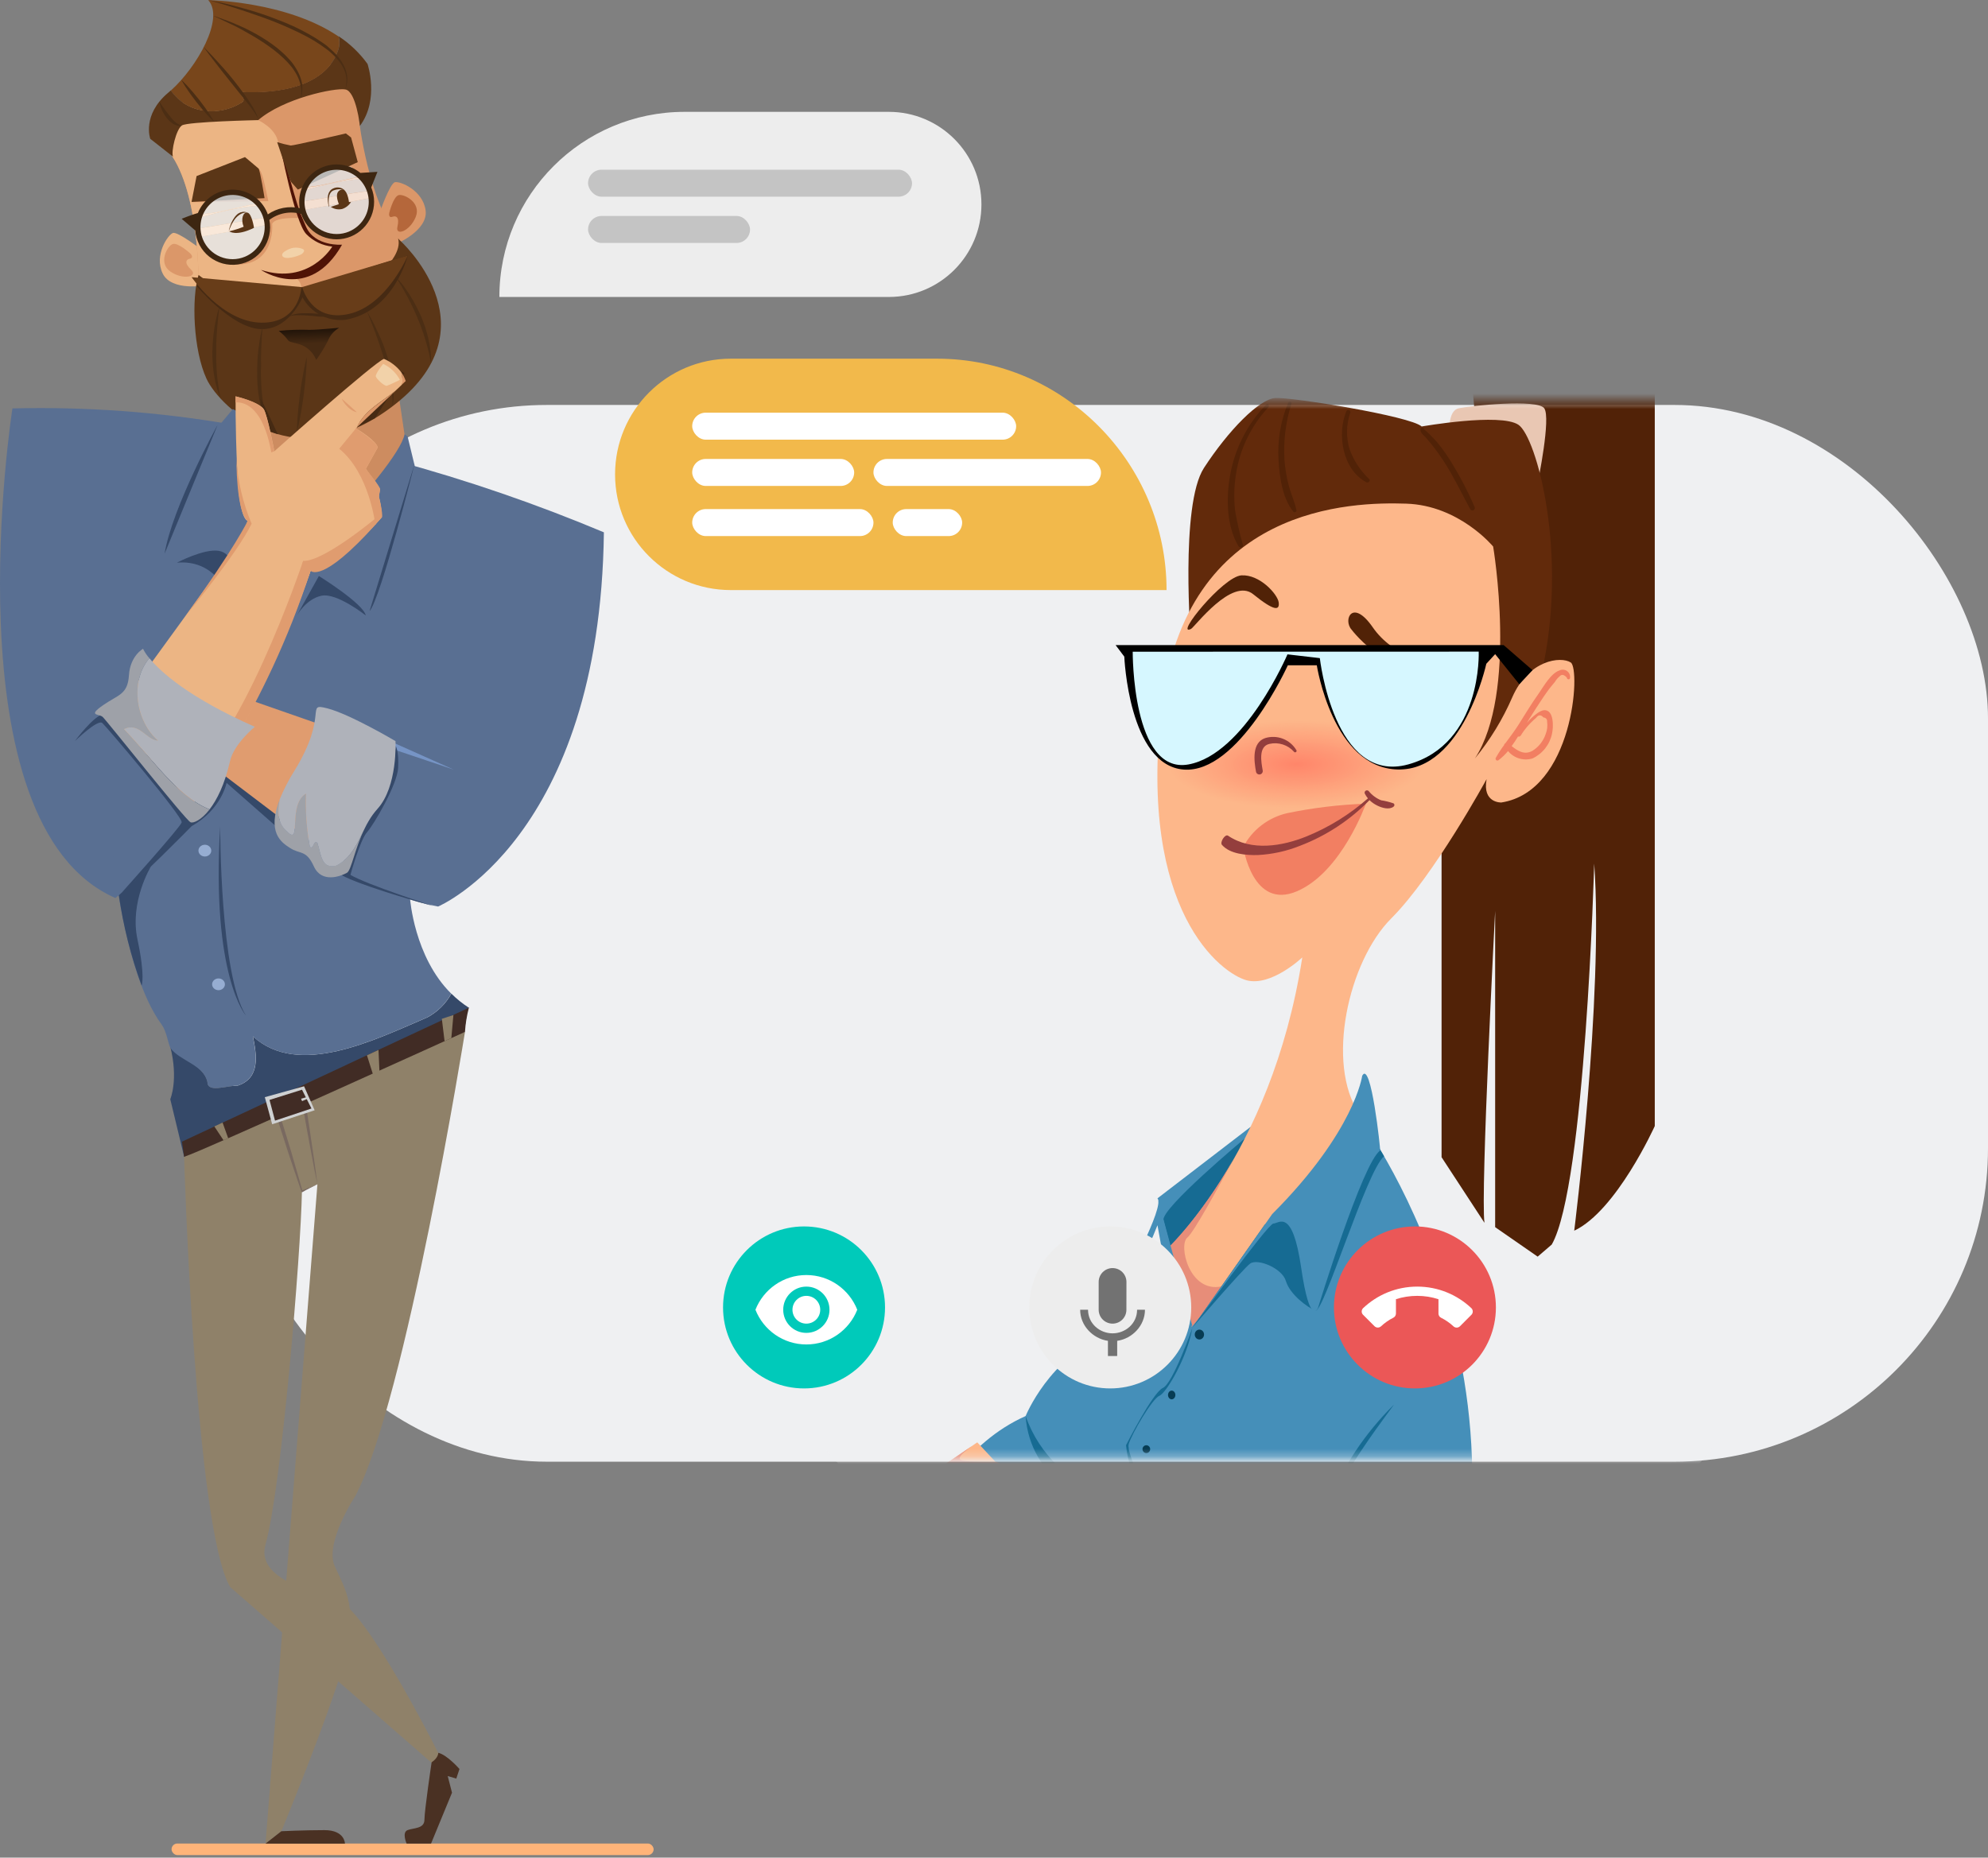 <svg width="260" height="243" viewBox="0 0 260 243" fill="none" xmlns="http://www.w3.org/2000/svg">
<rect x="0" y="0" width="260" height="243" fill="#808080" stroke="none"/>
<rect x="30.507" y="52.973" width="229.493" height="138.234" rx="41" fill="#EFF0F2"/>
<mask id="mask0" mask-type="alpha" maskUnits="userSpaceOnUse" x="30" y="52" width="230" height="139">
<rect x="30.507" y="52.468" width="229.493" height="138.234" rx="41" fill="#EFF0F2"/>
</mask>
<g mask="url(#mask0)">
<path d="M165.933 216.222C208.135 216.222 242.347 182.002 242.347 139.789C242.347 97.577 208.135 63.357 165.933 63.357C123.731 63.357 89.52 97.577 89.52 139.789C89.52 182.002 123.731 216.222 165.933 216.222Z" fill="#EFF0F2"/>
<path d="M192.892 54.082C192.892 54.082 191.928 45.406 192.892 45.406H195.784V46.196L198.193 45.406H210.993L207.379 47.893L216.419 50.496V147.299C216.419 147.299 211.417 158.386 205.885 160.989C205.885 160.989 209.74 130.37 208.497 112.968C208.497 112.968 207.34 155.118 202.945 162.802L201.104 164.383L195.543 160.527V119.167C195.543 119.167 193.615 156.005 194.145 159.958L188.535 151.377V101.881L192.892 54.082Z" fill="url(#paint0_linear)"/>
<path d="M189.422 57.138C189.644 56.801 189.229 53.745 190.791 53.407C192.352 53.07 201.056 52.163 201.962 53.407C202.868 54.651 201.133 63.048 201.133 63.048L189.422 57.138Z" fill="url(#paint1_linear)"/>
<path d="M155.765 84.056C155.765 84.056 154.3 66.066 157.461 61.207C160.623 56.348 164.68 52.164 166.83 52.058C168.979 51.952 184.458 54.429 185.933 55.789C185.933 55.789 196.217 53.976 198.588 55.567C200.959 57.158 205.142 72.516 201.634 87.999C198.126 103.482 180.825 107.618 180.825 107.618L155.765 84.056Z" fill="#622A0B"/>
<path d="M165.577 52.935C163.289 55.313 161.707 58.281 161.008 61.506C160.343 64.61 160.285 68.621 161.972 71.445C162.136 71.725 162.637 71.619 162.55 71.253C162.12 69.77 161.779 68.264 161.528 66.741C161.356 65.178 161.395 63.598 161.644 62.046C162.141 58.756 163.623 55.693 165.895 53.263C166.087 53.06 165.798 52.713 165.606 52.925L165.577 52.935Z" fill="url(#paint2_linear)"/>
<path d="M168.478 52.675C167.484 55.047 167.052 57.618 167.215 60.185C167.331 62.373 167.726 65.189 169.143 66.933C169.178 66.97 169.223 66.995 169.273 67.004C169.322 67.014 169.374 67.008 169.419 66.986C169.465 66.965 169.503 66.93 169.528 66.886C169.553 66.842 169.563 66.791 169.557 66.741C169.326 65.632 168.834 64.6 168.545 63.501C168.258 62.399 168.071 61.273 167.986 60.137C167.841 57.662 168.151 55.182 168.902 52.819C168.918 52.766 168.912 52.708 168.887 52.658C168.862 52.608 168.819 52.569 168.766 52.549C168.714 52.53 168.656 52.531 168.604 52.552C168.552 52.574 168.511 52.614 168.487 52.665L168.478 52.675Z" fill="url(#paint3_linear)"/>
<path d="M176.082 53.783C174.839 56.791 175.562 61.419 178.694 63.077C178.954 63.212 179.292 62.923 179.06 62.662C177.903 61.566 177.022 60.212 176.487 58.71C176.028 57.159 176.069 55.503 176.603 53.976C176.619 53.91 176.61 53.84 176.577 53.779C176.545 53.719 176.492 53.672 176.428 53.649C176.364 53.625 176.293 53.626 176.23 53.65C176.166 53.675 176.113 53.722 176.082 53.783Z" fill="url(#paint4_linear)"/>
<path d="M186.222 56.213V56.165C186.232 56.147 186.238 56.127 186.238 56.107C186.238 56.087 186.232 56.067 186.222 56.049C186.18 55.998 186.122 55.961 186.058 55.943C186.015 55.93 185.968 55.934 185.927 55.953C185.886 55.973 185.854 56.007 185.837 56.049C185.576 56.57 186.328 57.013 186.617 57.399C187.422 58.334 188.163 59.323 188.834 60.358C190.126 62.354 191.147 64.504 192.275 66.596C192.312 66.673 192.378 66.732 192.459 66.76C192.539 66.788 192.627 66.782 192.704 66.746C192.781 66.708 192.84 66.642 192.868 66.562C192.896 66.481 192.89 66.393 192.853 66.316C191.955 64.232 190.901 62.218 189.702 60.291C189.186 59.468 188.623 58.676 188.015 57.919C187.88 57.755 186.087 55.779 186.01 56.136C186.007 56.162 186.012 56.188 186.026 56.211C186.04 56.233 186.061 56.25 186.085 56.259C186.11 56.268 186.137 56.268 186.162 56.26C186.187 56.252 186.208 56.235 186.222 56.213Z" fill="url(#paint5_linear)"/>
<path d="M178.164 146.779L163.524 147.434L151.379 156.757C152.41 157.798 146.82 167.989 146.82 167.989C148.064 168.818 151.379 160.276 151.379 160.276L152.044 163.93C151.244 166.745 144.738 174.631 144.738 174.631C137.249 177.523 134.136 185.236 134.136 185.236C118.715 192.1 115.823 215.807 115.823 215.807C131.457 234.192 147.331 222.806 147.331 222.806L159.736 228.697C169.76 233.893 183.543 229.738 183.543 229.738C206.578 185.034 178.164 146.779 178.164 146.779ZM173.567 210.861L169.075 212.683L166.589 210.293C166.589 210.293 171.408 202.831 173.576 203.216L173.567 210.861Z" fill="#458FB9"/>
<path d="M162.772 148.948C162.772 148.948 151.784 158.116 152.17 159.62L153.133 163.332C153.133 163.332 162.261 151.985 162.772 148.948Z" fill="#166B93"/>
<path d="M170.319 125.241C170.319 125.241 166.261 129.097 163.032 128.23C159.803 127.362 148.825 119.341 151.909 92.655C154.994 65.969 176.969 65.661 183.909 65.883C190.848 66.104 195.282 71.493 195.282 71.493C195.282 71.493 198.511 90.64 192.892 99.221C194.888 96.787 196.536 94.088 197.788 91.199C199.937 86.302 204.121 85.82 205.431 86.659C206.742 87.497 205.788 103.501 196.352 104.976C196.352 104.976 193.836 105.082 194.424 101.92C194.424 101.92 187.562 114.53 181.952 120.141C176.343 125.752 173.355 139.134 177.769 145.699C182.184 152.264 157.23 176.877 157.23 176.877L152.092 163.978C152.092 163.978 166.261 151.397 170.319 125.241Z" fill="#FDB78A"/>
<path d="M159.755 168.278C155.533 169.165 154.078 162.84 155.292 161.886C156.092 161.25 159.312 155.388 161.393 151.493C156.671 159.852 152.044 163.949 152.044 163.949L157.181 176.849C157.181 176.849 161.442 172.645 166.126 167.256C163.543 167.613 161.153 167.989 159.755 168.278Z" fill="#E78D79"/>
<path d="M163.235 148.013L163.167 148.148L163.235 148.013Z" fill="#E78D79"/>
<path d="M167.282 167.651L167.543 164.373L164.728 163.004L155.292 174.265L157.817 180.714L166.309 174.776L167.282 167.651Z" fill="#458FB9"/>
<path d="M187.292 93.658H151.823V106.316H187.292V93.658Z" fill="#FDB78A"/>
<path d="M169.6 105.756C178.936 105.689 186.486 103.041 186.464 99.841C186.441 96.641 178.853 94.101 169.517 94.168C160.18 94.235 152.63 96.883 152.653 100.083C152.676 103.283 160.263 105.823 169.6 105.756Z" fill="#FDB78A"/>
<path d="M169.599 105.64C178.744 105.575 186.139 102.979 186.116 99.843C186.094 96.707 178.662 94.218 169.517 94.284C160.372 94.349 152.977 96.944 153 100.08C153.022 103.216 160.454 105.706 169.599 105.64Z" fill="#FDB689"/>
<path d="M169.598 105.524C178.551 105.46 185.792 102.918 185.77 99.846C185.748 96.773 178.472 94.335 169.518 94.399C160.565 94.463 153.325 97.006 153.347 100.078C153.369 103.15 160.645 105.588 169.598 105.524Z" fill="#FDB589"/>
<path d="M169.597 105.399C178.359 105.337 185.444 102.851 185.423 99.848C185.401 96.845 178.281 94.462 169.519 94.525C160.758 94.587 153.672 97.073 153.694 100.075C153.715 103.078 160.835 105.462 169.597 105.399Z" fill="#FDB488"/>
<path d="M169.596 105.283C178.171 105.222 185.106 102.79 185.085 99.85C185.064 96.912 178.095 94.579 169.52 94.64C160.944 94.701 154.01 97.134 154.031 100.073C154.052 103.012 161.021 105.345 169.596 105.283Z" fill="#FDB387"/>
<path d="M169.595 105.168C177.979 105.108 184.758 102.728 184.738 99.853C184.717 96.978 177.904 94.696 169.52 94.756C161.137 94.816 154.357 97.195 154.378 100.07C154.398 102.946 161.211 105.228 169.595 105.168Z" fill="#FDB287"/>
<path d="M169.594 105.052C177.787 104.993 184.411 102.667 184.391 99.855C184.371 97.044 177.714 94.813 169.522 94.871C161.33 94.93 154.705 97.257 154.725 100.068C154.745 102.879 161.402 105.11 169.594 105.052Z" fill="#FDB186"/>
<path d="M169.593 104.927C177.594 104.869 184.064 102.6 184.044 99.858C184.024 97.116 177.523 94.94 169.522 94.997C161.522 95.054 155.052 97.323 155.072 100.065C155.091 102.808 161.593 104.984 169.593 104.927Z" fill="#FDB085"/>
<path d="M169.593 104.811C177.401 104.755 183.716 102.539 183.697 99.861C183.678 97.183 177.332 95.057 169.523 95.113C161.714 95.169 155.4 97.385 155.419 100.063C155.438 102.741 161.784 104.867 169.593 104.811Z" fill="#FDAF85"/>
<path d="M169.592 104.695C177.214 104.641 183.379 102.477 183.36 99.863C183.341 97.249 177.147 95.174 169.524 95.228C161.901 95.283 155.737 97.446 155.756 100.06C155.775 102.675 161.969 104.75 169.592 104.695Z" fill="#FDAE84"/>
<path d="M169.591 104.579C177.022 104.526 183.031 102.416 183.013 99.865C182.995 97.315 176.956 95.29 169.525 95.344C162.094 95.397 156.085 97.507 156.103 100.058C156.121 102.608 162.16 104.633 169.591 104.579Z" fill="#FDAD83"/>
<path d="M169.59 104.454C176.829 104.403 182.683 102.349 182.666 99.868C182.648 97.387 176.765 95.418 169.526 95.469C162.286 95.521 156.432 97.575 156.45 100.056C156.468 102.537 162.351 104.506 169.59 104.454Z" fill="#FDAC83"/>
<path d="M169.589 104.339C176.637 104.288 182.336 102.288 182.319 99.87C182.302 97.453 176.574 95.534 169.527 95.585C162.479 95.635 156.78 97.636 156.797 100.053C156.814 102.47 162.542 104.389 169.589 104.339Z" fill="#FEAB82"/>
<path d="M169.588 104.223C176.444 104.174 181.989 102.226 181.972 99.873C181.955 97.519 176.383 95.651 169.527 95.701C162.671 95.749 157.127 97.697 157.144 100.05C157.161 102.404 162.732 104.272 169.588 104.223Z" fill="#FEAA81"/>
<path d="M169.587 104.098C176.257 104.05 181.651 102.159 181.635 99.875C181.618 97.591 176.198 95.778 169.528 95.826C162.859 95.874 157.465 97.764 157.481 100.048C157.498 102.332 162.918 104.145 169.587 104.098Z" fill="#FEA981"/>
<path d="M169.587 103.982C176.065 103.936 181.303 102.098 181.288 99.878C181.272 97.658 176.007 95.895 169.529 95.942C163.051 95.988 157.812 97.826 157.828 100.046C157.844 102.266 163.109 104.028 169.587 103.982Z" fill="#FEA880"/>
<path d="M169.586 103.866C175.872 103.821 180.956 102.036 180.941 99.88C180.925 97.724 175.816 96.012 169.53 96.057C163.243 96.102 158.16 97.887 158.175 100.043C158.191 102.199 163.299 103.911 169.586 103.866Z" fill="#FEA77F"/>
<path d="M169.585 103.75C175.68 103.707 180.609 101.975 180.594 99.882C180.579 97.79 175.626 96.129 169.531 96.173C163.436 96.216 158.507 97.948 158.522 100.04C158.537 102.133 163.49 103.794 169.585 103.75Z" fill="#FEA67F"/>
<path d="M169.584 103.625C175.487 103.583 180.261 101.909 180.247 99.885C180.232 97.862 175.435 96.256 169.532 96.299C163.628 96.341 158.855 98.015 158.869 100.038C158.884 102.062 163.681 103.668 169.584 103.625Z" fill="#FEA57E"/>
<path d="M169.583 103.509C175.3 103.468 179.923 101.847 179.909 99.888C179.895 97.928 175.249 96.373 169.533 96.414C163.816 96.455 159.193 98.076 159.207 100.036C159.221 101.995 163.866 103.55 169.583 103.509Z" fill="#FEA47D"/>
<path d="M169.582 103.394C175.108 103.354 179.576 101.785 179.562 99.89C179.549 97.994 175.059 96.49 169.533 96.529C164.008 96.569 159.54 98.138 159.553 100.033C159.567 101.929 164.057 103.433 169.582 103.394Z" fill="#FEA37D"/>
<path d="M169.582 103.278C174.915 103.24 179.228 101.724 179.215 99.893C179.202 98.061 174.868 96.607 169.534 96.645C164.2 96.684 159.887 98.199 159.9 100.031C159.914 101.863 164.248 103.316 169.582 103.278Z" fill="#FEA27C"/>
<path d="M169.581 103.153C174.723 103.116 178.881 101.658 178.868 99.895C178.856 98.133 174.677 96.734 169.535 96.771C164.393 96.808 160.235 98.266 160.247 100.028C160.26 101.791 164.439 103.19 169.581 103.153Z" fill="#FEA17B"/>
<path d="M169.58 103.037C174.536 103.002 178.543 101.596 178.531 99.898C178.519 98.199 174.492 96.851 169.536 96.887C164.58 96.922 160.573 98.328 160.585 100.026C160.597 101.725 164.624 103.073 169.58 103.037Z" fill="#FEA07B"/>
<path d="M169.579 102.922C174.343 102.887 178.196 101.535 178.184 99.9C178.172 98.266 174.301 96.968 169.537 97.002C164.772 97.036 160.92 98.389 160.932 100.024C160.943 101.658 164.815 102.956 169.579 102.922Z" fill="#FE9F7A"/>
<path d="M169.578 102.796C174.151 102.763 177.848 101.468 177.837 99.902C177.826 98.337 174.11 97.094 169.538 97.127C164.965 97.16 161.268 98.456 161.279 100.021C161.29 101.586 165.006 102.829 169.578 102.796Z" fill="#FE9D79"/>
<path d="M169.577 102.681C173.958 102.649 177.501 101.407 177.49 99.905C177.479 98.404 173.919 97.212 169.538 97.243C165.158 97.275 161.615 98.517 161.626 100.019C161.636 101.52 165.196 102.712 169.577 102.681Z" fill="#FE9C79"/>
<path d="M169.577 102.565C173.766 102.535 177.153 101.345 177.143 99.907C177.133 98.47 173.729 97.329 169.539 97.359C165.35 97.389 161.962 98.579 161.973 100.016C161.983 101.454 165.387 102.595 169.577 102.565Z" fill="#FE9B78"/>
<path d="M169.576 102.449C173.579 102.421 176.816 101.284 176.806 99.91C176.796 98.536 173.543 97.446 169.54 97.475C165.537 97.503 162.3 98.64 162.31 100.014C162.32 101.388 165.573 102.478 169.576 102.449Z" fill="#FE9A77"/>
<path d="M169.575 102.324C173.386 102.297 176.468 101.217 176.459 99.913C176.45 98.608 173.352 97.573 169.541 97.6C165.73 97.627 162.648 98.707 162.657 100.011C162.666 101.316 165.764 102.351 169.575 102.324Z" fill="#FE9977"/>
<path d="M169.574 102.218C173.194 102.192 176.121 101.165 176.112 99.924C176.103 98.684 173.161 97.699 169.542 97.725C165.922 97.751 162.995 98.778 163.004 100.018C163.013 101.259 165.954 102.243 169.574 102.218Z" fill="#FE9876"/>
<path d="M169.573 102.092C173.001 102.068 175.773 101.094 175.765 99.917C175.757 98.741 172.971 97.807 169.543 97.831C166.115 97.856 163.343 98.83 163.351 100.006C163.359 101.183 166.145 102.117 169.573 102.092Z" fill="#FE9775"/>
<path d="M169.572 101.986C172.809 101.963 175.426 101.042 175.418 99.929C175.41 98.817 172.78 97.933 169.543 97.956C166.307 97.98 163.69 98.9 163.698 100.013C163.706 101.126 166.336 102.009 169.572 101.986Z" fill="#FE9675"/>
<path d="M169.571 101.851C172.622 101.83 175.088 100.966 175.081 99.922C175.073 98.879 172.594 98.05 169.544 98.072C166.494 98.094 164.028 98.958 164.035 100.001C164.043 101.045 166.521 101.873 169.571 101.851Z" fill="#FE9574"/>
<path d="M169.571 101.736C172.429 101.715 174.741 100.904 174.734 99.925C174.727 98.945 172.404 98.167 169.545 98.188C166.687 98.208 164.375 99.019 164.382 99.999C164.389 100.978 166.712 101.756 169.571 101.736Z" fill="#FE9473"/>
<path d="M169.57 101.62C172.237 101.601 174.393 100.843 174.387 99.927C174.38 99.012 172.213 98.285 169.546 98.304C166.879 98.323 164.723 99.081 164.729 99.997C164.736 100.912 166.903 101.639 169.57 101.62Z" fill="#FE9373"/>
<path d="M169.569 101.504C172.044 101.486 174.046 100.781 174.04 99.93C174.034 99.078 172.022 98.401 169.547 98.419C167.072 98.437 165.07 99.142 165.076 99.994C165.082 100.846 167.094 101.522 169.569 101.504Z" fill="#FF9272"/>
<path d="M169.568 101.379C171.851 101.363 173.698 100.715 173.693 99.932C173.687 99.15 171.831 98.528 169.548 98.545C167.264 98.561 165.417 99.209 165.423 99.991C165.429 100.774 167.284 101.395 169.568 101.379Z" fill="#FF9171"/>
<path d="M169.567 101.264C171.665 101.248 173.361 100.654 173.355 99.935C173.35 99.216 171.646 98.646 169.549 98.661C167.451 98.676 165.755 99.27 165.761 99.989C165.766 100.708 167.47 101.279 169.567 101.264Z" fill="#FF9071"/>
<path d="M169.566 101.138C171.472 101.125 173.013 100.583 173.008 99.928C173.004 99.273 171.455 98.753 169.549 98.767C167.644 98.78 166.103 99.322 166.107 99.977C166.112 100.632 167.661 101.152 169.566 101.138Z" fill="#FF8F70"/>
<path d="M169.566 101.022C171.28 101.01 172.666 100.525 172.662 99.939C172.657 99.354 171.265 98.889 169.55 98.901C167.836 98.913 166.45 99.398 166.455 99.984C166.459 100.569 167.852 101.034 169.566 101.022Z" fill="#FF8E6F"/>
<path d="M169.565 100.907C171.087 100.896 172.318 100.464 172.314 99.942C172.311 99.42 171.074 99.006 169.551 99.017C168.029 99.028 166.798 99.46 166.801 99.982C166.805 100.503 168.042 100.918 169.565 100.907Z" fill="#FF8D6F"/>
<path d="M169.554 100.801C170.89 100.791 171.971 100.412 171.967 99.954C171.964 99.496 170.878 99.133 169.542 99.142C168.206 99.152 167.126 99.531 167.129 99.989C167.132 100.447 168.218 100.81 169.554 100.801Z" fill="#FF8C6E"/>
<path d="M169.563 100.675C170.708 100.667 171.633 100.341 171.63 99.947C171.627 99.553 170.697 99.24 169.553 99.248C168.408 99.257 167.483 99.583 167.486 99.977C167.489 100.371 168.419 100.683 169.563 100.675Z" fill="#FF8B6D"/>
<path d="M169.552 100.579C170.505 100.572 171.276 100.303 171.273 99.978C171.271 99.654 170.497 99.396 169.544 99.403C168.591 99.409 167.82 99.678 167.823 100.003C167.825 100.328 168.599 100.586 169.552 100.579Z" fill="#FF8A6D"/>
<path d="M169.552 100.444C170.313 100.438 170.928 100.222 170.927 99.961C170.925 99.701 170.306 99.493 169.545 99.499C168.784 99.504 168.168 99.72 168.17 99.981C168.172 100.242 168.791 100.449 169.552 100.444Z" fill="#FF896C"/>
<path d="M169.551 100.357C170.12 100.353 170.581 100.19 170.58 99.993C170.578 99.796 170.115 99.64 169.546 99.644C168.976 99.648 168.516 99.811 168.517 100.008C168.518 100.205 168.981 100.361 169.551 100.357Z" fill="#FF886B"/>
<path d="M169.55 100.212C169.933 100.21 170.243 100.1 170.242 99.966C170.241 99.833 169.93 99.728 169.547 99.73C169.163 99.733 168.854 99.843 168.855 99.976C168.855 100.109 169.167 100.215 169.55 100.212Z" fill="#FF876B"/>
<path d="M169.549 100.087C169.741 100.086 169.896 100.033 169.895 99.969C169.895 99.905 169.739 99.855 169.547 99.856C169.356 99.857 169.201 99.91 169.201 99.974C169.202 100.038 169.357 100.089 169.549 100.087Z" fill="#FF866A"/>
<path d="M162.598 110.79C163.18 109.684 163.994 108.717 164.983 107.955C165.973 107.193 167.116 106.654 168.333 106.374C171.726 105.668 175.173 105.252 178.637 105.13C178.637 105.13 175.504 114.039 169.654 116.574C163.803 119.11 162.598 110.79 162.598 110.79Z" fill="#F27F62"/>
<path d="M169.547 98.131C169.143 97.449 168.522 96.922 167.782 96.635C167.043 96.348 166.229 96.318 165.47 96.55C163.707 97.138 164.005 99.519 164.266 100.946C164.287 101.063 164.354 101.166 164.452 101.232C164.55 101.299 164.67 101.325 164.786 101.303C164.902 101.281 165.005 101.214 165.072 101.117C165.139 101.019 165.164 100.899 165.143 100.782C164.95 99.693 164.555 97.639 166.02 97.312C166.6 97.179 167.204 97.205 167.771 97.386C168.337 97.568 168.844 97.898 169.239 98.343C169.355 98.517 169.663 98.343 169.557 98.141L169.547 98.131Z" fill="#943E3D"/>
<path d="M162.155 90.013C160.883 89.001 158.801 87.285 157.027 87.507C155.533 87.7 154.868 89.435 153.48 89.85C153.105 89.975 153.23 90.63 153.625 90.621C154.859 90.621 155.456 89.483 156.285 88.741C156.605 88.501 156.981 88.347 157.378 88.293C157.774 88.239 158.178 88.287 158.55 88.432C158.246 88.882 158.085 89.413 158.088 89.956C158.033 90.528 158.204 91.099 158.564 91.547C158.924 91.996 159.445 92.286 160.015 92.356C160.544 92.304 161.034 92.056 161.39 91.663C161.746 91.269 161.943 90.757 161.943 90.226L160.642 89.377C161.162 89.686 161.606 89.994 161.972 90.235C162.145 90.351 162.3 90.129 162.155 90.013Z" fill="#512207"/>
<path d="M188.159 88.751C186.521 89.31 184.911 89.956 183.234 90.37L182.887 90.448C183.159 90.211 183.405 89.946 183.62 89.657C183.793 89.426 183.436 89.088 183.234 89.31C182.527 90.023 181.606 90.487 180.612 90.631C179.649 90.795 178.685 90.573 177.769 90.727C177.692 90.721 177.615 90.737 177.547 90.775H177.451C177.391 90.789 177.336 90.821 177.295 90.867C177.253 90.912 177.227 90.97 177.22 91.031C177.213 91.092 177.224 91.154 177.254 91.209C177.283 91.263 177.328 91.307 177.383 91.335C177.382 91.354 177.382 91.373 177.383 91.392C177.561 91.614 177.796 91.782 178.063 91.879C178.33 91.976 178.618 91.998 178.897 91.942C180 91.871 181.096 91.713 182.174 91.469C184.352 91.07 186.444 90.29 188.352 89.165C188.384 89.129 188.404 89.084 188.411 89.036C188.417 88.988 188.41 88.939 188.39 88.896C188.369 88.852 188.337 88.815 188.296 88.789C188.255 88.763 188.208 88.75 188.159 88.751Z" fill="#512207"/>
<path d="M155.765 82.272C156.237 82.04 161.104 75.465 163.899 77.731C166.695 79.996 167.369 79.862 167.234 78.801C167.099 77.74 164.767 75.128 162.367 75.263C159.967 75.398 153.548 83.342 155.765 82.272Z" fill="#512207"/>
<path d="M176.767 82.368C176.767 82.368 182.434 89.965 190.444 87.488C190.444 87.488 191.716 87.073 189.48 87.073C187.244 87.073 182.213 85.936 179.543 82.07C176.873 78.204 175.61 81.086 176.767 82.368Z" fill="#512207"/>
<path d="M203.957 87.7C202.819 88.076 201.875 89.811 201.239 90.717C200.275 92.067 199.436 93.484 198.55 94.882C198.039 95.682 197.441 96.454 196.873 97.234C196.829 97.254 196.792 97.285 196.764 97.324C196.737 97.363 196.721 97.409 196.718 97.456C196.323 97.985 195.963 98.539 195.639 99.114C195.606 99.163 195.592 99.221 195.599 99.279C195.606 99.338 195.634 99.391 195.677 99.43C195.721 99.469 195.777 99.491 195.836 99.491C195.894 99.492 195.951 99.471 195.995 99.433C196.451 99.086 196.865 98.688 197.229 98.247C197.607 98.706 198.113 99.043 198.683 99.214C199.253 99.386 199.86 99.385 200.429 99.211C201.078 98.906 201.647 98.453 202.091 97.889C202.534 97.325 202.84 96.665 202.983 95.962C203.166 95.171 203.263 92.925 202.019 92.896C201.422 92.896 200.66 93.59 200.246 93.966C200.053 94.153 199.87 94.349 199.697 94.554L200.005 94.043C200.612 93.079 201.219 92.115 201.875 91.151C202.203 90.679 202.54 90.187 202.887 89.772L203.369 89.184C203.521 88.919 203.721 88.684 203.957 88.49C204.227 88.175 204.548 88.227 204.921 88.644C204.921 88.914 205.335 88.963 205.345 88.644C205.359 88.474 205.328 88.303 205.254 88.149C205.181 87.995 205.068 87.863 204.927 87.767C204.785 87.671 204.621 87.614 204.451 87.602C204.28 87.59 204.11 87.624 203.957 87.7ZM198.858 96.27C199.399 95.38 200.083 94.586 200.882 93.918C201.203 93.487 201.525 93.462 201.846 93.841C202.199 93.899 202.363 94.088 202.338 94.41C202.419 94.971 202.349 95.543 202.135 96.068C201.827 96.96 201.221 97.72 200.419 98.218C199.35 98.806 198.492 98.218 197.701 97.601C198 97.196 198.27 96.772 198.54 96.338C198.587 96.364 198.641 96.371 198.693 96.359C198.745 96.346 198.79 96.315 198.819 96.27H198.858Z" fill="#F27F62"/>
<path d="M138.878 205.906C136.344 202.252 135.016 197.896 135.081 193.45L130.31 191.348L127.813 188.677L123.563 191.57L122.695 192.437L121.461 193.401V199.09C122.156 198.28 122.68 197.339 123.004 196.323L125.307 196.785L126.02 198.482C126.02 198.482 126.685 204.325 127.611 205.867C128.536 207.41 132.122 207.149 132.893 207.969L138.676 206.176L138.878 205.906Z" fill="#FDB78A"/>
<path d="M127.813 188.677L123.563 191.57L122.695 192.437L121.461 193.401V199.09C122.156 198.28 122.68 197.339 123.004 196.323L125.307 196.785L126.02 198.482C126.02 198.482 126.685 204.325 127.611 205.867C128.093 206.677 129.317 206.985 130.502 207.217C130.502 207.217 127.428 206.378 126.965 200.835C126.874 199.581 126.72 198.332 126.502 197.094C126.348 196.891 125.731 196.13 125.731 196.13L122.705 195.927C122.705 195.927 122.396 194.231 122.753 194.182C124.046 194.611 125.308 195.127 126.531 195.725C126.531 195.725 126.984 195.725 126.531 195.108C126.078 194.491 122.907 193.517 122.907 193.517C122.907 193.517 122.705 192.727 123.62 192.958C124.536 193.189 130.184 194.751 130.184 194.501C130.184 194.25 124.131 192.572 124.131 192.572C124.131 192.572 123.466 191.242 125.461 191.608C127.457 191.975 130.695 191.965 132.43 192.784C134.165 193.604 134.425 193.604 134.579 195.195C134.734 196.785 135.466 200.902 137.538 203.592C135.873 200.436 135.031 196.911 135.09 193.344L130.319 191.242C130.319 191.242 125.972 191.358 125.548 190.885C125.124 190.413 127.813 188.677 127.813 188.677Z" fill="#E78D79"/>
<path d="M141.519 210.283C141.712 209.801 142.859 196.891 142.859 196.891C142.859 196.891 134.695 193.508 134.136 185.245C135.024 187.767 136.506 190.038 138.457 191.866C140.408 193.693 142.771 195.024 145.345 195.744L144.102 197.374L143.244 210.871L141.519 210.283Z" fill="#166B93"/>
<path d="M181.017 151.252L180.294 150.037L170.656 161.789L168.295 158.617L165.403 160.199L155.928 173.696C155.928 173.696 162.55 165.983 163.504 165.289C164.459 164.595 167.678 165.867 168.179 167.583C168.68 169.299 170.974 171.025 172.034 171.44C173.095 171.854 178.714 153.17 181.017 151.252Z" fill="#166B93"/>
<path d="M182.27 183.78C182.617 183.453 174.232 194.115 174.328 197.277C174.425 200.44 173.239 214.448 173.239 214.448L172.42 216.694L173.567 196.892C175.536 191.969 178.499 187.506 182.27 183.78Z" fill="#166B93"/>
<path d="M178.155 140.724C178.155 140.724 177.191 147.993 166.387 158.81L155.938 173.725C155.938 173.725 165.818 160.054 166.541 160.054C167.264 160.054 169.027 157.952 170.174 165.838C171.321 173.725 172.372 171.102 172.372 171.102C172.372 171.102 178.213 152.023 180.507 150.509C180.555 150.461 179.312 138.526 178.155 140.724Z" fill="#458FB9"/>
<path d="M200.429 87.661L196.651 84.383H145.904L147.042 85.897C147.042 85.897 147.61 100.098 154.801 100.667C161.991 101.235 168.429 87.025 168.429 87.025H172.217C172.217 87.025 174.299 100.474 182.819 100.657C191.34 100.84 194.386 86.832 194.386 86.832L195.542 85.569L198.704 89.512L200.429 87.661ZM155.562 99.153C148.179 100.291 149.123 86.09 149.123 86.09H166.733C166.733 86.09 162.945 98.015 155.562 99.153ZM183.099 99.577C175.456 99.683 173.904 86.08 173.904 86.08H192.892C192.892 86.08 190.733 99.481 183.099 99.577Z" fill="black"/>
<path d="M182.261 105.092C181.731 104.908 181.186 104.772 180.632 104.687C179.999 104.432 179.442 104.021 179.012 103.491C178.964 103.434 178.896 103.397 178.821 103.386C178.747 103.376 178.671 103.393 178.608 103.434C178.545 103.476 178.5 103.539 178.48 103.611C178.461 103.684 178.468 103.761 178.502 103.829C178.611 104.047 178.747 104.251 178.906 104.436C176.528 106.533 173.814 108.215 170.878 109.411C167.736 110.683 163.678 111.397 160.603 109.314C160.227 109.064 159.514 110.172 159.813 110.519C160.863 111.734 163.013 111.888 164.497 111.85C166.396 111.753 168.265 111.343 170.029 110.635C173.452 109.327 176.55 107.291 179.109 104.667C179.415 104.963 179.766 105.207 180.15 105.39C180.747 105.68 181.692 105.969 182.261 105.516C182.294 105.492 182.322 105.46 182.341 105.423C182.36 105.386 182.37 105.345 182.37 105.304C182.37 105.262 182.36 105.221 182.341 105.184C182.322 105.147 182.294 105.116 182.261 105.092Z" fill="#943E3D"/>
<g style="mix-blend-mode:color">
<path d="M148.141 85.251C148.141 85.251 148.044 101.322 155.418 100.001C162.791 98.68 168.381 85.598 168.381 85.598L172.613 86.09C172.613 86.09 174.463 102.681 184.179 99.992C193.894 97.302 193.393 85.241 193.393 85.241L148.141 85.251Z" fill="#D6F7FF"/>
</g>
<path d="M151.505 157.084L155.938 173.426L152.844 173.725L151.505 157.084Z" fill="#458FB9"/>
<path d="M155.938 173.725C155.938 173.725 153.403 180.984 152.083 181.563C150.762 182.141 147.264 189.054 147.264 189.054C147.51 191.48 148.373 193.803 149.77 195.802L149.008 208.335L150.444 196.072C150.444 196.072 147.244 190.201 147.62 188.899C147.996 187.598 150.685 182.97 151.63 182.585C152.574 182.199 155.321 177.446 155.938 173.725Z" fill="#166B93"/>
<path d="M156.863 175.219C157.199 175.219 157.471 174.93 157.471 174.573C157.471 174.216 157.199 173.927 156.863 173.927C156.528 173.927 156.256 174.216 156.256 174.573C156.256 174.93 156.528 175.219 156.863 175.219Z" fill="#073C54"/>
<path d="M153.239 183.047C153.506 183.047 153.721 182.793 153.721 182.478C153.721 182.164 153.506 181.91 153.239 181.91C152.973 181.91 152.758 182.164 152.758 182.478C152.758 182.793 152.973 183.047 153.239 183.047Z" fill="#073C54"/>
<path d="M149.924 190.076C150.2 190.076 150.425 189.847 150.425 189.565C150.425 189.283 150.2 189.054 149.924 189.054C149.647 189.054 149.422 189.283 149.422 189.565C149.422 189.847 149.647 190.076 149.924 190.076Z" fill="#073C54"/>
</g>
<rect x="22.437" y="241.153" width="63.047" height="1.514" rx="0.757" fill="#FFB479"/>
<ellipse cx="145.203" cy="171.027" rx="10.592" ry="10.595" fill="#EDEDED"/>
<path d="M145.506 173.146C146.511 173.146 147.316 172.335 147.316 171.33L147.322 167.697C147.322 166.692 146.511 165.881 145.506 165.881C144.501 165.881 143.69 166.692 143.69 167.697V171.33C143.69 172.335 144.501 173.146 145.506 173.146ZM148.714 171.33C148.714 173.146 147.177 174.417 145.506 174.417C143.836 174.417 142.298 173.146 142.298 171.33H141.269C141.269 173.4 142.916 175.101 144.901 175.398V177.384H146.111V175.398C148.097 175.107 149.743 173.4 149.743 171.33H148.714Z" fill="#727272"/>
<ellipse cx="185.049" cy="171.027" rx="10.592" ry="10.595" fill="#EB5757"/>
<g clip-path="url(#clip0)">
<path d="M185.352 169.514C184.384 169.514 183.446 169.665 182.568 169.949V171.826C182.568 172.062 182.429 172.274 182.229 172.371C181.636 172.668 181.097 173.049 180.619 173.491C180.51 173.6 180.359 173.661 180.195 173.661C180.026 173.661 179.875 173.594 179.766 173.485L178.265 171.984C178.156 171.881 178.089 171.729 178.089 171.56C178.089 171.39 178.156 171.239 178.265 171.13C180.111 169.38 182.604 168.303 185.352 168.303C188.1 168.303 190.594 169.38 192.44 171.13C192.549 171.239 192.615 171.39 192.615 171.56C192.615 171.729 192.549 171.881 192.44 171.99L190.939 173.491C190.83 173.6 190.678 173.667 190.509 173.667C190.346 173.667 190.194 173.6 190.085 173.497C189.607 173.049 189.062 172.674 188.469 172.377C188.27 172.28 188.13 172.074 188.13 171.832V169.955C187.259 169.665 186.321 169.514 185.352 169.514Z" fill="white"/>
</g>
<ellipse cx="105.156" cy="171.027" rx="10.592" ry="10.595" fill="#00CABA"/>
<g clip-path="url(#clip1)">
<path d="M105.458 166.789C102.432 166.789 99.848 168.672 98.8 171.33C99.848 173.988 102.432 175.87 105.458 175.87C108.485 175.87 111.069 173.988 112.116 171.33C111.069 168.672 108.485 166.789 105.458 166.789ZM105.458 174.357C103.788 174.357 102.432 173.001 102.432 171.33C102.432 169.659 103.788 168.303 105.458 168.303C107.129 168.303 108.485 169.659 108.485 171.33C108.485 173.001 107.129 174.357 105.458 174.357ZM105.458 169.514C104.454 169.514 103.643 170.325 103.643 171.33C103.643 172.335 104.454 173.146 105.458 173.146C106.463 173.146 107.274 172.335 107.274 171.33C107.274 170.325 106.463 169.514 105.458 169.514Z" fill="white"/>
</g>
<path d="M52.132 51.61L53.332 59.721L38.339 86.874L32.714 52.89L52.132 51.61Z" fill="#CD8C60"/>
<path d="M26.43 32.723C26.43 32.723 23.251 30.243 22.606 30.481C21.961 30.719 20.126 33.373 21.272 35.77C22.418 38.166 26.921 37.322 26.921 37.322L26.43 32.723Z" fill="#ECB584"/>
<path d="M49.662 27.807C49.662 27.807 50.971 24.007 51.646 23.838C52.321 23.669 55.316 24.885 55.663 27.524C56.011 30.163 51.795 31.924 51.795 31.924L49.662 27.807Z" fill="#DB9769"/>
<path d="M46.964 15.766C46.964 15.766 48.149 26.249 52.236 31.389L53.441 39.823L39.921 53.044L27.025 44.174L25.959 37.054C25.959 37.054 26.152 25.257 22.184 19.954L20.637 16.287L25.493 11.971L41.572 7.159L47.088 11.058L46.964 15.766Z" fill="#DB9769"/>
<path d="M25.959 37.054C25.959 37.054 26.152 25.257 22.184 19.953L20.637 16.287L25.493 11.971L32.506 9.873L33.761 15.722C33.761 15.722 35.819 16.63 36.305 18.316C36.791 20.003 38.944 28.288 39.484 28.958C40.025 29.628 40.129 32.108 44.752 31.989C44.752 31.989 41.057 36.454 37.972 36.132H37.838H37.972C38.335 36.16 38.678 36.315 38.94 36.568C39.203 36.821 39.369 37.158 39.41 37.521C39.554 38.87 42.639 42.631 42.639 42.631L53.079 37.302L53.437 39.783L39.916 53.004L27.02 44.134L25.959 37.054Z" fill="#ECB584"/>
<path d="M39.246 28.517C39.182 28.561 36.062 28.298 35.596 29.271C35.596 29.271 36.221 36.052 28.781 34.336L30.319 34.132L32.129 33.949L33.701 32.847L35.031 30.174L34.837 28.472L36.647 27.48L39.127 27.44L39.246 28.517Z" fill="#DB9769"/>
<path d="M36.588 18.758C36.588 18.758 38.527 29.067 40.06 30.625C40.966 31.55 42.169 32.128 43.457 32.257C43.457 32.257 40.442 37.357 34.128 35.303C34.128 35.303 40.422 39.639 44.742 31.999C44.742 31.999 41.166 32.302 40.015 29.633C38.864 26.964 39.103 27.534 36.588 18.758Z" fill="url(#paint6_linear)"/>
<path d="M33.805 22.037C33.805 22.037 34.138 22.235 34.435 23.396C34.733 24.557 35.095 26.309 35.095 26.309L25.051 26.448L33.805 22.037Z" fill="#DB9769"/>
<path d="M31.34 12.026C31.524 12.457 32.332 13.132 31.459 13.514C28.637 15.226 24.898 14.784 22.938 12.572C22.717 12.348 22.516 12.106 22.338 11.847C25.775 8.786 29.396 2.392 27.234 0.015C27.234 0.015 37.446 0.139 44.271 4.768C44.439 5.354 44.423 5.977 44.226 6.554C42.684 11.257 36.548 12.348 31.34 12.026Z" fill="#78461B"/>
<path d="M22.031 12.1L22.338 11.832C22.516 12.091 22.717 12.333 22.938 12.556C24.898 14.769 28.632 15.206 31.459 13.499C32.317 13.132 31.524 12.457 31.34 12.011C36.553 12.328 42.684 11.242 44.236 6.524C44.433 5.947 44.449 5.324 44.281 4.738C45.751 5.706 47.033 6.933 48.065 8.359C48.065 8.359 49.652 12.998 47.073 16.466C47.073 16.466 46.577 11.961 45.178 11.703C43.78 11.445 37.054 12.879 33.771 15.712C33.771 15.712 24.56 15.91 23.796 16.406C23.033 16.902 22.353 19.849 22.626 20.494L19.65 18.157C19.65 18.157 18.519 15.037 22.031 12.1Z" fill="#5B3617"/>
<path d="M27.234 0L28.196 0.273C28.811 0.442 29.684 0.714 30.715 1.037C31.747 1.359 32.957 1.771 34.237 2.228C35.517 2.684 36.866 3.22 38.175 3.83C38.835 4.128 39.484 4.44 40.109 4.778C40.723 5.103 41.319 5.461 41.895 5.849C42.178 6.033 42.431 6.246 42.698 6.425C42.966 6.603 43.194 6.822 43.423 7.03C43.643 7.229 43.852 7.441 44.047 7.665L44.325 7.987C44.41 8.097 44.484 8.211 44.558 8.32C44.706 8.527 44.834 8.748 44.94 8.98C45.044 9.184 45.127 9.399 45.188 9.62C45.293 9.99 45.331 10.377 45.302 10.761C45.299 11.005 45.266 11.248 45.203 11.485L45.149 11.743L45.228 11.495C45.316 11.262 45.37 11.018 45.392 10.771C45.441 10.383 45.424 9.991 45.342 9.61C45.237 9.111 45.042 8.635 44.767 8.206C44.692 8.087 44.623 7.963 44.539 7.843L44.266 7.496C44.073 7.254 43.866 7.024 43.646 6.807C43.423 6.578 43.15 6.37 42.922 6.147C42.694 5.924 42.391 5.73 42.108 5.537C41.526 5.132 40.924 4.757 40.303 4.415C39.673 4.058 39.018 3.736 38.354 3.423C37.019 2.823 35.651 2.302 34.356 1.86C33.061 1.419 31.826 1.082 30.775 0.799C29.724 0.516 28.826 0.332 28.201 0.198C27.576 0.064 27.234 0 27.234 0Z" fill="#4C2E14"/>
<path d="M27.883 2.069L28.548 2.366C28.97 2.555 29.54 2.863 30.274 3.19C31.008 3.517 31.797 3.974 32.655 4.46C33.548 4.964 34.414 5.516 35.249 6.112C35.67 6.42 36.092 6.732 36.474 7.07C36.856 7.393 37.221 7.738 37.565 8.102C37.734 8.275 37.877 8.464 38.036 8.637C38.195 8.811 38.324 8.999 38.443 9.183C38.68 9.526 38.879 9.894 39.038 10.279C39.112 10.45 39.174 10.626 39.222 10.805C39.275 10.967 39.315 11.133 39.341 11.301C39.341 11.455 39.395 11.604 39.4 11.743V12.12C39.398 12.298 39.385 12.475 39.361 12.651V12.839L39.405 12.656C39.455 12.482 39.489 12.305 39.509 12.125L39.539 11.738C39.539 11.594 39.539 11.445 39.539 11.282C39.512 10.912 39.436 10.549 39.311 10.2C39.168 9.786 38.982 9.389 38.755 9.014C38.641 8.811 38.498 8.622 38.364 8.414C38.23 8.206 38.061 8.027 37.892 7.834C37.55 7.444 37.183 7.077 36.791 6.737C36.4 6.385 35.973 6.058 35.541 5.745C34.69 5.141 33.799 4.595 32.873 4.113C31.99 3.646 31.137 3.274 30.393 2.967C29.649 2.659 29.029 2.471 28.593 2.297C28.156 2.123 27.883 2.069 27.883 2.069Z" fill="#4C2E14"/>
<path d="M26.638 6.162L26.941 6.578C27.139 6.841 27.412 7.223 27.759 7.665L28.935 9.188L30.304 10.909L31.677 12.626C32.109 13.177 32.526 13.683 32.853 14.114L33.294 14.734C33.423 14.923 33.523 15.092 33.602 15.23C33.662 15.341 33.71 15.457 33.746 15.578C33.748 15.622 33.748 15.667 33.746 15.712C33.748 15.667 33.748 15.622 33.746 15.578C33.733 15.449 33.703 15.322 33.657 15.201C33.49 14.774 33.284 14.364 33.041 13.975C32.744 13.479 32.392 12.934 31.975 12.363C31.558 11.793 31.107 11.192 30.641 10.602C30.175 10.011 29.689 9.441 29.222 8.91C28.756 8.379 28.31 7.918 27.928 7.486C27.546 7.055 27.209 6.747 26.98 6.494C26.752 6.241 26.638 6.162 26.638 6.162Z" fill="#4C2E14"/>
<path d="M23.712 10.443C23.712 10.443 23.921 10.835 24.278 11.386C24.635 11.936 25.141 12.651 25.681 13.34C26.222 14.03 26.787 14.69 27.239 15.171C27.69 15.652 28.017 15.95 28.017 15.95C28.017 15.95 27.809 15.558 27.452 15.007C27.095 14.457 26.589 13.742 26.048 13.053C25.508 12.363 24.937 11.703 24.491 11.222C24.044 10.741 23.712 10.443 23.712 10.443Z" fill="#4C2E14"/>
<path d="M20.84 13.296C20.875 13.534 20.935 13.769 21.019 13.995C21.1 14.227 21.198 14.452 21.312 14.67C21.444 14.922 21.596 15.162 21.768 15.389C21.943 15.62 22.147 15.828 22.373 16.009C22.477 16.097 22.59 16.173 22.71 16.238C22.815 16.299 22.927 16.349 23.043 16.386C23.14 16.421 23.242 16.443 23.345 16.451C23.422 16.465 23.501 16.465 23.578 16.451L23.777 16.426L23.588 16.362C23.518 16.343 23.452 16.315 23.39 16.277C23.308 16.237 23.23 16.191 23.157 16.138C23.069 16.079 22.984 16.014 22.904 15.945C22.819 15.866 22.73 15.791 22.646 15.697C22.561 15.603 22.472 15.513 22.388 15.409C22.303 15.305 22.219 15.206 22.135 15.097C21.961 14.888 21.812 14.66 21.639 14.452L21.232 13.866C20.999 13.529 20.84 13.296 20.84 13.296Z" fill="#4C2E14"/>
<path d="M34.599 25.922C34.599 25.922 34.023 22.236 33.805 22.037C33.587 21.839 32.04 20.549 32.04 20.549L25.711 23.029L25.051 26.413L34.599 25.922Z" fill="#5B3617"/>
<path d="M52.246 31.389C52.246 31.389 64.725 42.502 51.815 52.776C38.904 63.05 28.766 53.332 27.015 49.561C25.265 45.791 25.032 38.969 25.969 35.973L32.079 40.527L38.359 37.888L39.529 37.536L43.432 38.096L50.758 34.663C50.758 34.663 52.534 32.783 52.068 31.19L52.246 31.389Z" fill="#5B3617"/>
<path d="M53.332 33.408C53.332 33.408 51.581 40.755 45.124 41.842C44.01 41.952 42.888 41.732 41.898 41.209C40.909 40.686 40.095 39.883 39.559 38.9C39.559 38.9 37.768 43.3 33.964 43.042C30.16 42.784 25.661 37.347 25.661 37.347L38.621 37.843L40.566 37.426L53.332 33.408Z" fill="#462A13"/>
<path d="M50.912 27.832C50.912 27.832 51.443 25.679 52.157 25.52C52.871 25.361 55.133 26.512 54.369 28.387C53.605 30.263 51.681 30.933 51.978 29.662C52.276 28.392 51.795 28.174 51.324 28.358C50.852 28.541 50.862 28.03 50.912 27.832Z" fill="#B5673B"/>
<path d="M39.524 37.55L53.332 33.423C53.332 33.423 50.599 39.952 45.63 41.068C40.66 42.184 39.524 37.55 39.524 37.55Z" fill="#683D19"/>
<path d="M51.75 36.216L52.038 36.662C52.221 36.945 52.464 37.362 52.752 37.858C53.04 38.354 53.357 38.949 53.679 39.584C54.002 40.219 54.329 40.914 54.612 41.623C54.766 41.971 54.905 42.328 55.034 42.68C55.163 43.032 55.286 43.38 55.401 43.717C55.515 44.054 55.614 44.387 55.708 44.709C55.802 45.032 55.887 45.324 55.951 45.602L56.145 46.366L56.264 46.962C56.333 47.294 56.378 47.458 56.378 47.458C56.378 47.458 56.378 47.264 56.378 46.927L56.343 46.317C56.343 46.078 56.288 45.821 56.249 45.528C56.213 45.216 56.158 44.906 56.085 44.6C56.016 44.273 55.946 43.925 55.837 43.578C55.728 43.231 55.644 42.859 55.5 42.502C55.356 42.144 55.242 41.772 55.083 41.415C54.924 41.058 54.766 40.701 54.587 40.358C54.409 40.016 54.23 39.689 54.061 39.366C53.734 38.788 53.374 38.228 52.985 37.689C52.648 37.193 52.33 36.846 52.112 36.588C51.894 36.33 51.75 36.216 51.75 36.216Z" fill="#4C2E14"/>
<path d="M47.995 40.726L48.739 42.616C48.963 43.181 49.206 43.846 49.459 44.56C49.712 45.275 49.955 46.049 50.208 46.808C50.337 47.19 50.436 47.582 50.55 47.959L50.837 49.085L51.071 50.147L51.224 51.109L51.309 51.928C51.333 52.139 51.343 52.351 51.338 52.563V53.123C51.338 53.123 51.373 52.925 51.418 52.568C51.452 52.354 51.472 52.139 51.477 51.923C51.477 51.675 51.477 51.392 51.477 51.084L51.403 50.092C51.353 49.745 51.309 49.373 51.244 48.996C51.18 48.619 51.095 48.227 50.991 47.84C50.887 47.453 50.788 47.051 50.664 46.664C50.416 45.885 50.168 45.111 49.846 44.407C49.523 43.702 49.24 43.057 48.973 42.507C48.705 41.956 48.442 41.514 48.268 41.207C48.095 40.899 47.995 40.726 47.995 40.726Z" fill="#4C2E14"/>
<path d="M40.114 46.733C40.114 46.733 40.075 46.882 40.01 47.145C39.946 47.408 39.861 47.785 39.772 48.237C39.589 49.145 39.385 50.355 39.226 51.575C39.068 52.796 38.949 54.021 38.889 54.944C38.854 55.405 38.849 55.792 38.835 56.06C38.82 56.328 38.835 56.487 38.835 56.487C38.835 56.487 38.874 56.338 38.939 56.075C39.003 55.812 39.093 55.435 39.177 54.984C39.36 54.076 39.564 52.865 39.722 51.645C39.881 50.424 40 49.199 40.06 48.276C40.094 47.815 40.099 47.428 40.114 47.16C40.129 46.892 40.114 46.733 40.114 46.733Z" fill="#4C2E14"/>
<path d="M34.331 42.72C34.331 42.72 34.272 42.923 34.192 43.29C34.113 43.657 34.004 44.173 33.915 44.808C33.825 45.443 33.726 46.178 33.681 46.976C33.637 47.775 33.617 48.628 33.637 49.482C33.637 49.908 33.691 50.335 33.716 50.757C33.741 51.178 33.82 51.585 33.87 51.982C33.92 52.379 34.024 52.756 34.103 53.118L34.386 54.11C34.49 54.413 34.604 54.686 34.703 54.929C34.788 55.137 34.885 55.339 34.996 55.534C35.169 55.862 35.279 56.03 35.279 56.03L35.085 55.48C35.002 55.274 34.932 55.064 34.877 54.85C34.812 54.602 34.738 54.319 34.654 54.021L34.455 53.029L34.301 51.908L34.192 50.702C34.192 50.29 34.133 49.874 34.133 49.452C34.133 49.03 34.103 48.614 34.133 48.197C34.163 47.78 34.133 47.373 34.133 46.981C34.133 46.193 34.172 45.453 34.207 44.818C34.242 44.183 34.267 43.657 34.301 43.285L34.331 42.72Z" fill="#4C2E14"/>
<path d="M28.721 40.031C28.516 40.636 28.351 41.255 28.226 41.882C28.102 42.447 27.997 43.112 27.913 43.826C27.828 44.576 27.782 45.329 27.774 46.084C27.769 46.84 27.81 47.595 27.898 48.346C27.932 48.692 27.983 49.037 28.052 49.378C28.111 49.705 28.166 50.013 28.245 50.291C28.325 50.568 28.389 50.826 28.454 51.05L28.657 51.62C28.771 51.938 28.846 52.116 28.846 52.116C28.846 52.116 28.816 51.928 28.751 51.62L28.632 51.03C28.602 50.797 28.568 50.534 28.523 50.261C28.478 49.988 28.454 49.67 28.414 49.348C28.374 49.026 28.354 48.683 28.33 48.331C28.305 47.979 28.295 47.611 28.28 47.239C28.265 46.867 28.28 46.49 28.28 46.113C28.28 45.736 28.28 45.354 28.28 44.982L28.335 43.886C28.384 43.176 28.434 42.511 28.493 41.946C28.553 41.38 28.598 40.904 28.647 40.572L28.721 40.031Z" fill="#4C2E14"/>
<path d="M39.415 37.55L25.061 36.256C25.061 36.256 29.029 42.11 34.133 42.209C39.236 42.308 39.415 37.55 39.415 37.55Z" fill="#683D19"/>
<path d="M52.891 48.792L49.032 54.706C49.032 54.706 46.433 56.006 46.101 56.08C45.769 56.155 45.188 54.622 45.188 54.622L51.969 48.371L52.891 48.792Z" fill="#462A13"/>
<path d="M36.35 56.804C36.3 56.804 34.331 52.384 34.098 52.225C33.865 52.067 34.728 56.234 34.728 56.234L36.35 56.804Z" fill="#462A13"/>
<path d="M24.898 33.17C24.898 33.17 23.276 31.681 22.581 31.924C21.887 32.168 20.632 34.405 22.303 35.536C23.975 36.667 25.949 36.186 25.002 35.288C24.054 34.39 24.332 33.934 24.833 33.84C25.334 33.745 25.051 33.309 24.898 33.17Z" fill="#DB9769"/>
<path d="M46.79 21.209L45.917 17.984L45.233 17.453C45.233 17.453 38.418 19.056 38.026 19.036C37.426 18.926 36.833 18.778 36.251 18.594C36.251 18.594 37.922 23.605 38.076 23.808L38.954 24.8L46.79 21.209Z" fill="#5B3617"/>
<path opacity="0.69" d="M40.392 23.416L41.697 22.325L43.209 21.675H44.806L45.957 21.834C45.957 21.888 46.602 22.598 47.088 23.134C44.633 23.521 42.128 24.394 39.698 24.498L40.392 23.416Z" fill="#E5F3FF"/>
<path opacity="0.69" d="M39.603 24.652L39.683 24.528C42.093 24.423 44.643 23.535 47.073 23.163L47.306 23.421C44.593 23.585 42.098 24.275 39.603 24.969V24.652Z" fill="white"/>
<path opacity="0.69" d="M39.628 26.358C42.525 25.922 45.511 25.317 48.358 24.969L48.72 25.56L48.66 25.862C45.808 26.438 42.664 26.924 39.733 27.475L39.628 26.358Z" fill="white"/>
<path opacity="0.69" d="M48.67 25.857C48.53 26.476 48.439 27.105 48.397 27.737C48.104 28.391 47.773 29.027 47.405 29.642L45.387 30.893L43.547 31.022C43.547 31.022 41.821 30.397 41.751 30.357C41.682 30.317 39.822 28.482 39.822 28.482L39.723 27.465C42.669 26.919 45.798 26.438 48.67 25.857Z" fill="#E5F3FF"/>
<path opacity="0.69" d="M39.613 26.18V24.959C42.093 24.27 44.598 23.575 47.316 23.411L47.628 23.754L48.372 24.964C45.52 25.311 42.535 25.922 39.643 26.353L39.613 26.18Z" fill="#E5F3FF"/>
<path opacity="0.69" d="M26.872 26.924L28.176 25.832L29.689 25.202H31.271L32.422 25.361C32.422 25.416 33.066 26.125 33.553 26.661C31.097 27.048 28.593 27.921 26.162 28.025L26.872 26.924Z" fill="#E5F3FF"/>
<path opacity="0.69" d="M26.083 28.154L26.162 28.03C28.573 27.926 31.122 27.038 33.553 26.666L33.786 26.924C31.073 27.082 28.578 27.777 26.083 28.472V28.154Z" fill="white"/>
<path opacity="0.69" d="M26.113 29.866C29.009 29.429 31.995 28.824 34.842 28.477L35.204 29.067L35.15 29.37C32.298 29.945 29.153 30.431 26.222 30.982L26.113 29.866Z" fill="white"/>
<path opacity="0.69" d="M35.15 29.37C35.01 29.988 34.919 30.617 34.877 31.25C34.583 31.904 34.252 32.54 33.885 33.155L31.866 34.405L30.026 34.534C30.026 34.534 28.3 33.909 28.231 33.869C28.161 33.83 26.301 31.994 26.301 31.994L26.202 30.977C29.148 30.426 32.293 29.945 35.15 29.37Z" fill="#E5F3FF"/>
<path opacity="0.69" d="M26.093 29.687V28.467C28.573 27.777 31.077 27.082 33.795 26.919L34.108 27.261L34.852 28.471C32 28.819 29.014 29.429 26.122 29.861L26.093 29.687Z" fill="#E5F3FF"/>
<path d="M23.757 28.62C23.757 28.62 25.165 28.05 25.88 27.866C26.245 26.965 26.869 26.194 27.674 25.648C28.479 25.104 29.428 24.81 30.4 24.806C31.372 24.802 32.323 25.087 33.132 25.625C33.942 26.163 34.573 26.929 34.946 27.827C34.976 27.896 34.996 27.971 35.026 28.045C35.627 27.63 36.308 27.342 37.026 27.201C37.744 27.061 38.483 27.069 39.197 27.226C39.031 26.243 39.169 25.232 39.593 24.328C40.016 23.425 40.706 22.673 41.568 22.172C42.431 21.671 43.426 21.445 44.42 21.525C45.414 21.604 46.361 21.986 47.133 22.618L49.364 22.479L48.551 24.518C49.051 25.718 49.053 27.068 48.558 28.271C48.063 29.473 47.11 30.43 45.91 30.93C44.71 31.43 43.36 31.432 42.158 30.937C40.955 30.442 39.999 29.489 39.499 28.288C39.46 28.189 39.425 28.085 39.39 27.985C38.684 27.784 37.94 27.75 37.218 27.885C36.496 28.02 35.815 28.321 35.229 28.764C35.361 29.419 35.358 30.095 35.22 30.749C35.083 31.402 34.812 32.021 34.427 32.567C34.041 33.113 33.548 33.574 32.978 33.923C32.408 34.271 31.773 34.499 31.111 34.593C30.45 34.688 29.776 34.645 29.131 34.47C28.487 34.294 27.885 33.989 27.362 33.572C26.84 33.155 26.408 32.636 26.094 32.047C25.779 31.457 25.588 30.81 25.532 30.143L23.757 28.62ZM45.645 30.287C46.411 29.968 47.066 29.427 47.526 28.735C47.986 28.043 48.23 27.23 48.228 26.399C48.226 25.568 47.978 24.756 47.515 24.067C47.051 23.377 46.394 22.84 45.626 22.523C44.858 22.207 44.013 22.126 43.198 22.29C42.384 22.454 41.636 22.856 41.05 23.444C40.464 24.033 40.066 24.783 39.905 25.598C39.745 26.413 39.83 27.258 40.149 28.025C40.578 29.054 41.397 29.871 42.428 30.296C43.458 30.721 44.615 30.72 45.645 30.292V30.287ZM32.035 33.582C32.801 33.262 33.456 32.721 33.916 32.029C34.376 31.337 34.62 30.524 34.618 29.693C34.616 28.862 34.368 28.051 33.905 27.361C33.442 26.671 32.784 26.134 32.016 25.818C31.248 25.501 30.403 25.42 29.589 25.584C28.774 25.748 28.026 26.15 27.44 26.739C26.854 27.327 26.456 28.077 26.295 28.892C26.135 29.708 26.22 30.552 26.539 31.319C26.969 32.348 27.789 33.163 28.819 33.587C29.849 34.012 31.006 34.01 32.035 33.582Z" fill="#3D2611"/>
<path d="M29.981 30.258C29.981 30.258 30.854 30.972 33.22 29.801C33.22 29.801 32.937 27.926 32.362 27.817C31.787 27.708 31.464 28.665 31.866 29.657C31.254 29.907 30.624 30.107 29.981 30.258Z" fill="#5B3617"/>
<path d="M29.927 30.154C29.969 29.964 30.022 29.777 30.086 29.593C30.149 29.403 30.223 29.218 30.309 29.037C30.41 28.829 30.53 28.63 30.666 28.442C30.734 28.343 30.81 28.25 30.894 28.164C30.975 28.078 31.065 28 31.162 27.931C31.258 27.872 31.36 27.82 31.464 27.777C31.573 27.777 31.668 27.728 31.762 27.713C31.856 27.698 31.941 27.713 32.015 27.713C32.08 27.721 32.143 27.738 32.203 27.762L32.357 27.817H32.199C32.141 27.814 32.083 27.814 32.025 27.817C31.96 27.817 31.886 27.847 31.807 27.861L31.564 27.951C31.489 28.005 31.4 28.04 31.316 28.1C31.229 28.157 31.146 28.22 31.068 28.288C30.983 28.359 30.905 28.437 30.834 28.521C30.565 28.853 30.343 29.22 30.175 29.613C30.092 29.787 30.019 29.966 29.957 30.149L29.927 30.154Z" fill="#5B3617"/>
<path d="M45.902 26.433H45.639C45.639 26.433 45.431 24.508 44.578 24.825C43.725 25.143 44.166 26.274 44.315 26.711L43.269 27.063C43.484 27.209 43.728 27.309 43.984 27.356C44.24 27.403 44.503 27.396 44.757 27.336C45.231 27.177 45.636 26.857 45.902 26.433Z" fill="#5B3617"/>
<path d="M43.006 27.058C42.946 26.832 42.907 26.601 42.887 26.368C42.858 26.131 42.858 25.891 42.887 25.654C42.918 25.384 43.026 25.129 43.199 24.919C43.291 24.819 43.4 24.737 43.522 24.676C43.632 24.624 43.746 24.583 43.864 24.552C43.98 24.529 44.098 24.518 44.216 24.523C44.325 24.529 44.433 24.548 44.538 24.577C44.63 24.603 44.719 24.639 44.801 24.686C44.867 24.722 44.929 24.765 44.985 24.815C45.037 24.857 45.084 24.905 45.124 24.959C44.949 24.848 44.75 24.78 44.544 24.761C44.451 24.751 44.358 24.751 44.266 24.761C44.162 24.769 44.06 24.784 43.958 24.805C43.849 24.83 43.741 24.861 43.636 24.9C43.536 24.94 43.444 24.997 43.363 25.068C43.198 25.239 43.088 25.455 43.046 25.689C43 25.91 42.978 26.137 42.981 26.363C42.981 26.593 43.001 26.822 43.041 27.048L43.006 27.058Z" fill="#5B3617"/>
<path d="M39.638 32.59C39.677 32.61 39.711 32.639 39.737 32.674C39.757 32.712 39.768 32.755 39.768 32.798C39.768 32.841 39.757 32.884 39.737 32.922C39.624 33.129 39.436 33.285 39.212 33.358C38.721 33.573 38.198 33.703 37.664 33.745C37.377 33.745 36.846 33.701 36.905 33.284C36.945 33.021 37.401 32.788 37.615 32.674C37.922 32.504 38.265 32.408 38.617 32.394C38.968 32.379 39.317 32.446 39.638 32.59Z" fill="#F2D2A9"/>
<path d="M40.476 43.147C41.86 43.147 44.484 42.834 44.35 42.894C43.758 43.226 43.284 43.736 42.996 44.352C42.953 44.451 42.905 44.552 42.852 44.655C42.407 45.492 41.91 46.3 41.364 47.076C40.218 44.531 38.051 45.091 37.674 44.506C37.329 44.042 36.918 43.631 36.454 43.285C37.79 43.147 39.134 43.101 40.476 43.147Z" fill="url(#paint7_linear)"/>
<path d="M41.771 41.425C41.771 41.425 38.334 40.978 37.833 41.425C37.833 41.425 38.2 40.691 42.078 41.093C45.957 41.495 41.771 41.425 41.771 41.425Z" fill="#462A13"/>
<path d="M60.812 134.986C60.812 134.986 53.069 183.248 46.468 195.7C46.468 195.7 42.396 201.837 43.789 204.903C45.183 207.969 46.939 210.494 44.96 217.534C42.981 224.573 36.801 239.546 36.801 239.546L34.728 241.168L41.513 154.92L37.843 156.542L36.98 144.09L46.646 137.933L60.812 134.986Z" fill="url(#paint8_linear)"/>
<path d="M24.079 151.323C24.079 151.323 25.498 199.853 30.11 207.612L58.024 231.971V230.706C58.024 230.706 47.901 210.137 43.79 209.055C39.678 207.974 33.543 206.193 34.728 202.021C36.801 194.718 39.355 163.959 39.489 155.823C39.489 154.91 40.228 147.349 40.228 147.349L36.98 144.1L24.079 151.323Z" fill="url(#paint9_linear)"/>
<path d="M41.513 154.92C41.364 153.7 41.191 152.484 41.017 151.264L40.481 147.617L40.203 145.796L40.065 144.889L40 144.437L39.97 144.214V144.12V144.03C39.931 143.963 39.867 143.913 39.792 143.891C39.766 143.888 39.739 143.888 39.712 143.891C39.608 143.894 39.504 143.912 39.405 143.946L39.167 144.025L38.721 144.199C38.428 144.323 38.145 144.452 37.858 144.581C37.287 144.844 36.732 145.122 36.176 145.409L35.998 145.504L36.057 145.692L37.709 150.807C38.289 152.504 38.835 154.21 39.44 155.897L39.469 155.982L39.549 155.942C40.189 155.57 40.838 155.252 41.513 154.92ZM41.513 154.92C40.824 155.188 40.139 155.466 39.455 155.743L39.564 155.793C39.068 154.062 38.572 152.35 38.076 150.629L36.498 145.489L36.38 145.772L38.046 144.948C38.324 144.814 38.606 144.685 38.884 144.561L39.306 144.388C39.421 144.34 39.541 144.303 39.663 144.278C39.634 144.271 39.608 144.257 39.586 144.237C39.565 144.217 39.548 144.192 39.539 144.164V144.08V144.115V144.249L39.574 144.482L39.648 144.938L39.802 145.846C39.906 146.451 40.005 147.057 40.119 147.662L40.794 151.288C41.022 152.514 41.25 153.719 41.513 154.92Z" fill="#796960"/>
<path d="M78.98 69.634C70.121 65.914 61.024 62.788 51.75 60.277C46.111 67.605 43.814 75.771 30.195 55.505C20.762 53.884 11.194 53.188 1.626 53.426C1.626 53.426 -6.9 107.834 15.097 117.474C15.097 117.474 25.269 108.946 29.203 103.012C29.203 103.012 43.403 115.99 57.3 118.585C57.3 118.575 78.484 109.68 78.98 69.634Z" fill="#596F92"/>
<path d="M53.308 57.107L54.25 60.987C54.25 60.987 46.012 85.465 37.213 91.448C28.414 97.431 33.796 79.343 33.796 79.343C33.796 79.343 51.949 61.513 52.916 56.804L53.308 57.107Z" fill="#596F92"/>
<path d="M22.264 136.901C23.518 138.583 26.628 139.263 27.129 141.515C27.129 143.003 29.609 142.011 31.097 142.011C34.073 141.019 33.577 138.042 33.081 135.562C39.033 141.019 48.953 136.058 55.897 133.081C57.22 132.374 58.309 131.297 59.031 129.98C59.732 130.676 60.503 131.296 61.333 131.831C61.447 131.905 61.07 131.831 61.179 131.905C60.896 133.572 60.772 134.981 60.44 134.986C50.257 135.14 24.084 151.323 24.084 151.323L22.269 143.787C22.269 143.787 23.37 141.237 22.264 136.901Z" fill="#354969"/>
<path d="M24.079 96.945C24.079 96.945 57.499 109.268 56.898 115.693C56.898 115.876 56.898 116.05 56.864 116.223L52.633 111.902L53.625 117.513C53.625 117.513 54.156 125.183 59.016 129.98C58.295 131.297 57.205 132.374 55.882 133.081C48.938 136.058 39.018 141.019 33.066 135.562C33.562 138.042 34.058 141.019 31.082 142.011C29.595 142.011 27.115 143.003 27.115 141.515C26.619 139.268 23.553 138.801 22.303 137.115C21.917 136.321 21.808 134.937 21.133 134.014C16.084 127.177 14.631 110.602 14.631 110.602L24.079 96.945Z" fill="#596F92"/>
<path d="M30.453 53.515L28.955 55.306L26.252 70.586L29.629 79.754L32.407 80.508L36.727 62.976L33.334 60.639L32.888 54.77L30.453 53.515Z" fill="#596F92"/>
<path d="M52.489 48.718C52.739 49.06 52.932 49.44 53.06 49.844L52.484 50.39C52.742 50.003 52.593 49.392 52.489 48.718Z" fill="#DB9769"/>
<path d="M32.407 68.121C32.407 68.121 31.32 68.299 31.028 61.671C30.735 55.043 30.824 51.853 30.824 51.853C30.824 51.853 33.944 52.622 34.49 53.525C35.035 54.428 35.879 59.027 35.879 59.027C35.879 59.027 49.042 47.309 50.218 46.947C51.117 47.327 51.902 47.935 52.494 48.713C52.603 49.388 52.767 49.998 52.494 50.385L51.74 51.099C49.94 52.587 47.688 53.634 46.676 55.921L46.552 56.035L46.617 56.075C46.567 56.194 46.517 56.308 46.478 56.432C46.517 56.308 46.567 56.189 46.617 56.075C46.998 56.303 49.196 57.658 49.404 58.526L47.847 61.334C49.159 63.189 49.889 65.393 49.945 67.664C49.945 67.664 42.708 75.989 40.625 74.61L37.917 81.803C37.917 81.803 30.224 80.082 29.634 77.914L32.407 68.121Z" fill="#ECB584"/>
<path d="M51.75 51.104L46.671 55.907C47.683 53.644 49.935 52.602 51.75 51.104Z" fill="#DB9769"/>
<path d="M52.301 49.69C51.813 48.777 51.047 48.044 50.114 47.597C50.114 47.597 49.057 48.911 49.151 49.244C49.245 49.576 50.277 50.539 50.585 50.464C50.892 50.39 52.301 49.69 52.301 49.69Z" fill="#F2D2A9"/>
<path d="M47.842 61.364C47.842 61.364 49.717 63.844 49.707 64.023C49.697 64.201 49.36 66.007 49.36 66.007L47.842 61.364Z" fill="#ECB584"/>
<path d="M49.082 68.622C49.082 68.622 48.343 61.949 44.365 58.7L46.547 56.045C46.547 56.045 49.295 57.787 49.399 58.526L47.842 61.334C47.842 61.334 49.756 63.666 49.707 63.993L49.553 64.985C49.553 64.985 50.133 67.193 49.94 67.669L49.082 68.622Z" fill="#E09C6F"/>
<path d="M30.795 52.662C30.795 52.662 34.172 51.903 35.482 59.171L35.874 59.032C35.874 59.032 34.882 53.907 34.47 53.51C34.059 53.113 33.518 52.518 30.805 51.838L30.795 52.662Z" fill="#E09C6F"/>
<path d="M30.919 59.975C30.919 59.975 30.859 66.841 32.367 68.126L30.492 74.798L32.903 68.488C31.756 65.785 31.085 62.905 30.919 59.975Z" fill="#E09C6F"/>
<path d="M46.671 53.922C46.671 53.922 44.841 52.255 44.722 52.176C44.603 52.096 45.481 53.704 46.671 53.922Z" fill="#E09C6F"/>
<path d="M49.359 67.605C49.359 67.605 42.371 73.494 39.638 73.374L38.219 80.216L38.443 80.528L40.62 74.659C40.62 74.659 42.063 76.515 49.201 68.513L49.359 67.605Z" fill="#E09C6F"/>
<path d="M34.728 241.168H45.114C45.114 241.168 45.114 239.402 42.435 239.402C39.757 239.402 36.796 239.546 36.796 239.546L34.728 241.168Z" fill="#4A3123"/>
<path d="M57.315 229.287C57.315 229.287 57.384 229.887 56.447 230.537C56.447 230.537 55.51 236.842 55.51 238.038C55.51 239.234 54.101 239.095 53.312 239.397C52.524 239.7 53.178 241.163 53.178 241.163H56.373L59.115 234.506L58.555 232.328L59.676 232.66L60.093 231.405C60.093 231.405 58.471 229.545 57.315 229.287Z" fill="#4A3123"/>
<path d="M59.339 100.675L41.706 92.797L41.131 94.553L59.339 100.675Z" fill="#7694C5"/>
<path d="M23.137 73.607C23.137 73.607 26.663 71.747 28.593 72.055C30.522 72.362 30.522 74.793 30.522 74.793L29.639 77.422C29.639 77.422 27.943 73.166 23.137 73.607Z" fill="#354969"/>
<path d="M60.812 134.986C60.812 134.986 26.276 150.678 24.079 151.323L23.801 149.339L61.328 131.811C61.05 132.85 60.877 133.913 60.812 134.986Z" fill="#412C25"/>
<path d="M36.082 108.072L29.634 102.407C29.634 102.407 28.969 105.88 25.061 108.072C25.061 108.072 18.068 115.211 15.915 116.769C15.915 116.769 23.543 108.271 23.762 107.586C23.98 106.902 13.981 95.119 13.381 94.578C12.78 94.037 9.795 96.945 9.795 96.945C9.795 96.945 12.24 93.596 13.599 93.383C14.958 93.169 29.198 99.961 29.198 99.961L37.728 105.562L36.37 107.591L36.082 108.072Z" fill="#354969"/>
<path d="M44.732 95.764L32.63 91.542L27.933 100.363L40.566 109.953L44.732 95.764Z" fill="#E09C6F"/>
<path d="M39.767 142.095L41.151 145.236L35.596 147.066L34.634 143.524L39.767 142.095Z" fill="#CFD1D2"/>
<path d="M39.499 142.547L40.734 145.003L35.968 146.59L35.249 143.881L39.499 142.547Z" fill="#412C25"/>
<path d="M40.08 143.524L39.37 143.728L39.509 144.04L40.283 143.703L40.08 143.524Z" fill="#CFD1D2"/>
<path d="M32.903 68.488C32.704 69.009 14.655 93.789 14.655 93.789L25.17 105.2C25.17 105.2 33.602 94.866 40.64 74.65L32.903 68.488Z" fill="#ECB584"/>
<path d="M39.643 73.374C39.643 73.374 31.261 98.487 23.142 103.002L25.155 105.185C25.155 105.185 34.639 93.189 40.625 74.635L39.643 73.374Z" fill="#E09C6F"/>
<path d="M32.407 68.121C32.407 68.121 30.696 71.703 24.307 80.523C24.307 80.523 31.073 72.347 32.903 68.503L32.407 68.121Z" fill="#E09C6F"/>
<path d="M56.829 118.575C56.829 118.575 47.966 115.722 45.833 114.442C45.833 114.442 47.073 109.903 47.996 108.871C48.918 107.839 51.964 102.615 52.073 100.437C52.182 98.259 51.75 97.58 51.75 97.58C51.75 97.58 51.477 102.66 48.487 105.2C45.496 107.74 44.737 113.832 44.737 113.832V114.497C44.737 114.497 46.423 115.668 56.829 118.575Z" fill="#354969"/>
<path d="M16.213 95.377C18.197 94.385 19.189 96.865 20.677 96.865C17.899 94.553 16.858 89.22 19.541 86.1C20.959 87.836 24.595 91.21 33.329 95.074C33.329 95.074 30.601 97.292 30.091 99.539C29.386 102.635 28.364 104.644 27.407 105.879C22.983 104.108 19.59 98.75 16.213 95.377Z" fill="#AFB2BA"/>
<path d="M13.44 92.276C15.424 90.872 16.699 90.907 16.863 88.342C17.026 85.777 18.708 84.869 18.708 84.869C18.931 85.317 19.211 85.734 19.541 86.109C16.853 89.23 17.899 94.543 20.677 96.875C19.189 96.875 18.197 94.394 16.213 95.387C19.585 98.76 22.963 104.118 27.407 105.889C26.306 107.303 25.294 107.705 24.927 107.566C24.273 107.303 13.926 94.216 13.425 93.779C12.924 93.343 11.437 93.68 13.44 92.276Z" fill="#9EA1A8"/>
<path d="M36.593 104.525C36.266 106.232 36.32 107.745 37.54 108.757C39.524 110.741 37.54 105.284 40.02 103.796C39.938 106.122 40.104 108.45 40.516 110.741C41.012 111.238 41.012 109.749 41.508 110.245C42.004 111.734 42.004 113.718 43.988 113.222C45.972 112.23 46.736 110.28 47.718 108.306C46.403 110.975 45.957 113.862 45.362 114.184C44.563 114.616 42.074 115.578 41.052 113.341C40.03 111.104 39.276 111.813 37.892 110.9C36.776 110.176 34.887 108.901 36.593 104.525Z" fill="#9EA1A8"/>
<path d="M43.988 113.237C42.004 113.733 42.004 111.748 41.508 110.26C41.012 109.764 41.012 111.252 40.516 110.756C40.104 108.465 39.938 106.137 40.02 103.811C37.54 105.299 39.524 110.756 37.54 108.772C36.325 107.78 36.265 106.247 36.593 104.54C37.119 103.251 37.758 102.011 38.502 100.834C43.075 93.392 39.832 91.904 42.797 92.658C45.764 93.412 51.725 96.945 51.725 96.945C51.725 96.945 52.028 102.898 49.355 105.825C48.925 106.308 48.544 106.833 48.219 107.393C47.949 107.49 47.693 107.62 47.455 107.78C47.693 107.62 47.949 107.49 48.219 107.393C48.04 107.695 47.867 108.003 47.723 108.315V108.286V108.315C46.736 110.295 45.962 112.249 43.988 113.237Z" fill="#AFB2BA"/>
<path d="M54.23 60.639C54.23 60.639 49.836 78.172 48.328 79.953L54.23 60.639Z" fill="#354969"/>
<path d="M41.706 75.349C41.706 75.349 47.534 78.961 47.837 80.508C47.837 80.508 44.062 77.507 42.044 77.929C40.025 78.35 38.825 80.508 38.825 80.508L41.706 75.349Z" fill="#354969"/>
<path d="M28.468 55.564C28.468 55.564 22.517 66.365 21.525 72.432L28.468 55.564Z" fill="#354969"/>
<path d="M28.796 108.072C28.796 108.072 28.766 127.549 32.169 132.848C32.169 132.848 27.616 127.763 28.796 108.072Z" fill="#354969"/>
<path d="M26.792 112.041C26.329 112.041 25.954 111.697 25.954 111.272C25.954 110.847 26.329 110.503 26.792 110.503C27.255 110.503 27.63 110.847 27.63 111.272C27.63 111.697 27.255 112.041 26.792 112.041Z" fill="#96ADD2"/>
<path d="M28.578 129.529C28.115 129.529 27.74 129.185 27.74 128.76C27.74 128.335 28.115 127.991 28.578 127.991C29.041 127.991 29.416 128.335 29.416 128.76C29.416 129.185 29.041 129.529 28.578 129.529Z" fill="#96ADD2"/>
<path d="M19.759 113.316C19.719 113.361 16.927 117.96 17.978 122.886C19.03 127.812 18.519 128.919 18.519 128.919C17.118 125.096 16.121 121.137 15.543 117.106L19.759 113.316Z" fill="#354969"/>
<path d="M59.299 132.779L59.026 135.795L58.143 136.197L57.786 133.27L59.299 132.779Z" fill="url(#paint10_linear)"/>
<path d="M49.503 137.343L49.632 140.275L48.814 140.652L47.991 138.047L49.503 137.343Z" fill="url(#paint11_linear)"/>
<path d="M29.108 146.843L29.843 148.892L29.233 149.16L28.032 147.349L29.108 146.843Z" fill="url(#paint12_linear)"/>
<path d="M65.31 38.847C65.31 25.473 76.151 14.631 89.526 14.631H116.249C122.936 14.631 128.357 20.052 128.357 26.739C128.357 33.426 122.936 38.847 116.249 38.847H65.31Z" fill="#EDEDED"/>
<path d="M152.567 77.189C152.567 60.621 139.136 46.919 122.567 46.919H95.576C87.217 46.919 80.441 53.695 80.441 62.054C80.441 70.413 87.217 77.189 95.576 77.189H152.567Z" fill="#F2B94B"/>
<rect x="76.91" y="22.198" width="42.368" height="3.532" rx="1.766" fill="#C4C4C4"/>
<rect x="76.91" y="28.252" width="21.184" height="3.532" rx="1.766" fill="#C4C4C4"/>
<rect x="90.529" y="53.982" width="42.368" height="3.532" rx="1.766" fill="white"/>
<rect x="90.529" y="66.594" width="23.706" height="3.532" rx="1.766" fill="white"/>
<rect x="116.756" y="66.594" width="9.079" height="3.532" rx="1.766" fill="white"/>
<rect x="90.529" y="60.036" width="21.184" height="3.532" rx="1.766" fill="white"/>
<rect x="114.234" y="60.036" width="29.758" height="3.532" rx="1.766" fill="white"/>
<defs>
<linearGradient id="paint0_linear" x1="19083.8" y1="-1.85521e+06" x2="20345" y2="-1.8549e+06" gradientUnits="userSpaceOnUse">
<stop stop-color="#270A00"/>
<stop offset="1" stop-color="#512207"/>
</linearGradient>
<linearGradient id="paint1_linear" x1="8944.67" y1="-159523" x2="9114.68" y2="-159523" gradientUnits="userSpaceOnUse">
<stop stop-color="#E9C7B3"/>
<stop offset="1" stop-color="#90775F"/>
</linearGradient>
<linearGradient id="paint2_linear" x1="3668.52" y1="-291227" x2="3789.64" y2="-291190" gradientUnits="userSpaceOnUse">
<stop stop-color="#270A00"/>
<stop offset="1" stop-color="#512207"/>
</linearGradient>
<linearGradient id="paint3_linear" x1="1733.68" y1="-224780" x2="1769.64" y2="-224774" gradientUnits="userSpaceOnUse">
<stop stop-color="#270A00"/>
<stop offset="1" stop-color="#512207"/>
</linearGradient>
<linearGradient id="paint4_linear" x1="2607.22" y1="-147179" x2="2633.14" y2="-147168" gradientUnits="userSpaceOnUse">
<stop stop-color="#270A00"/>
<stop offset="1" stop-color="#512207"/>
</linearGradient>
<linearGradient id="paint5_linear" x1="5033.14" y1="-168358" x2="5058.97" y2="-168340" gradientUnits="userSpaceOnUse">
<stop stop-color="#270A00"/>
<stop offset="1" stop-color="#512207"/>
</linearGradient>
<linearGradient id="paint6_linear" x1="5421.87" y1="9805.26" x2="5208.99" y2="9903.31" gradientUnits="userSpaceOnUse">
<stop stop-color="#B5673B"/>
<stop offset="1" stop-color="#4F1306"/>
</linearGradient>
<linearGradient id="paint7_linear" x1="40.479" y1="44.94" x2="40.334" y2="41.374" gradientUnits="userSpaceOnUse">
<stop stop-color="#462A13"/>
<stop offset="1"/>
</linearGradient>
<linearGradient id="paint8_linear" x1="-3598.76" y1="74658.9" x2="-7244.65" y2="72502" gradientUnits="userSpaceOnUse">
<stop stop-color="#B6A28B"/>
<stop offset="1" stop-color="#8F8169"/>
</linearGradient>
<linearGradient id="paint9_linear" x1="-5185.16" y1="62334.7" x2="-8626.71" y2="59132.1" gradientUnits="userSpaceOnUse">
<stop stop-color="#B6A28B"/>
<stop offset="1" stop-color="#8F8169"/>
</linearGradient>
<linearGradient id="paint10_linear" x1="-101.583" y1="2260.37" x2="-105.748" y2="2255.89" gradientUnits="userSpaceOnUse">
<stop stop-color="#B6A28B"/>
<stop offset="1" stop-color="#8F8169"/>
</linearGradient>
<linearGradient id="paint11_linear" x1="-156.534" y1="2227.49" x2="-160.446" y2="2222.81" gradientUnits="userSpaceOnUse">
<stop stop-color="#B6A28B"/>
<stop offset="1" stop-color="#8F8169"/>
</linearGradient>
<linearGradient id="paint12_linear" x1="-271.002" y1="1653.11" x2="-272.817" y2="1649.7" gradientUnits="userSpaceOnUse">
<stop stop-color="#B6A28B"/>
<stop offset="1" stop-color="#8F8169"/>
</linearGradient>
<clipPath id="clip0">
<rect width="14.526" height="14.53" fill="white" transform="translate(178.089 164.065)"/>
</clipPath>
<clipPath id="clip1">
<rect width="14.526" height="14.53" fill="white" transform="translate(98.195 164.065)"/>
</clipPath>
</defs>
</svg>
